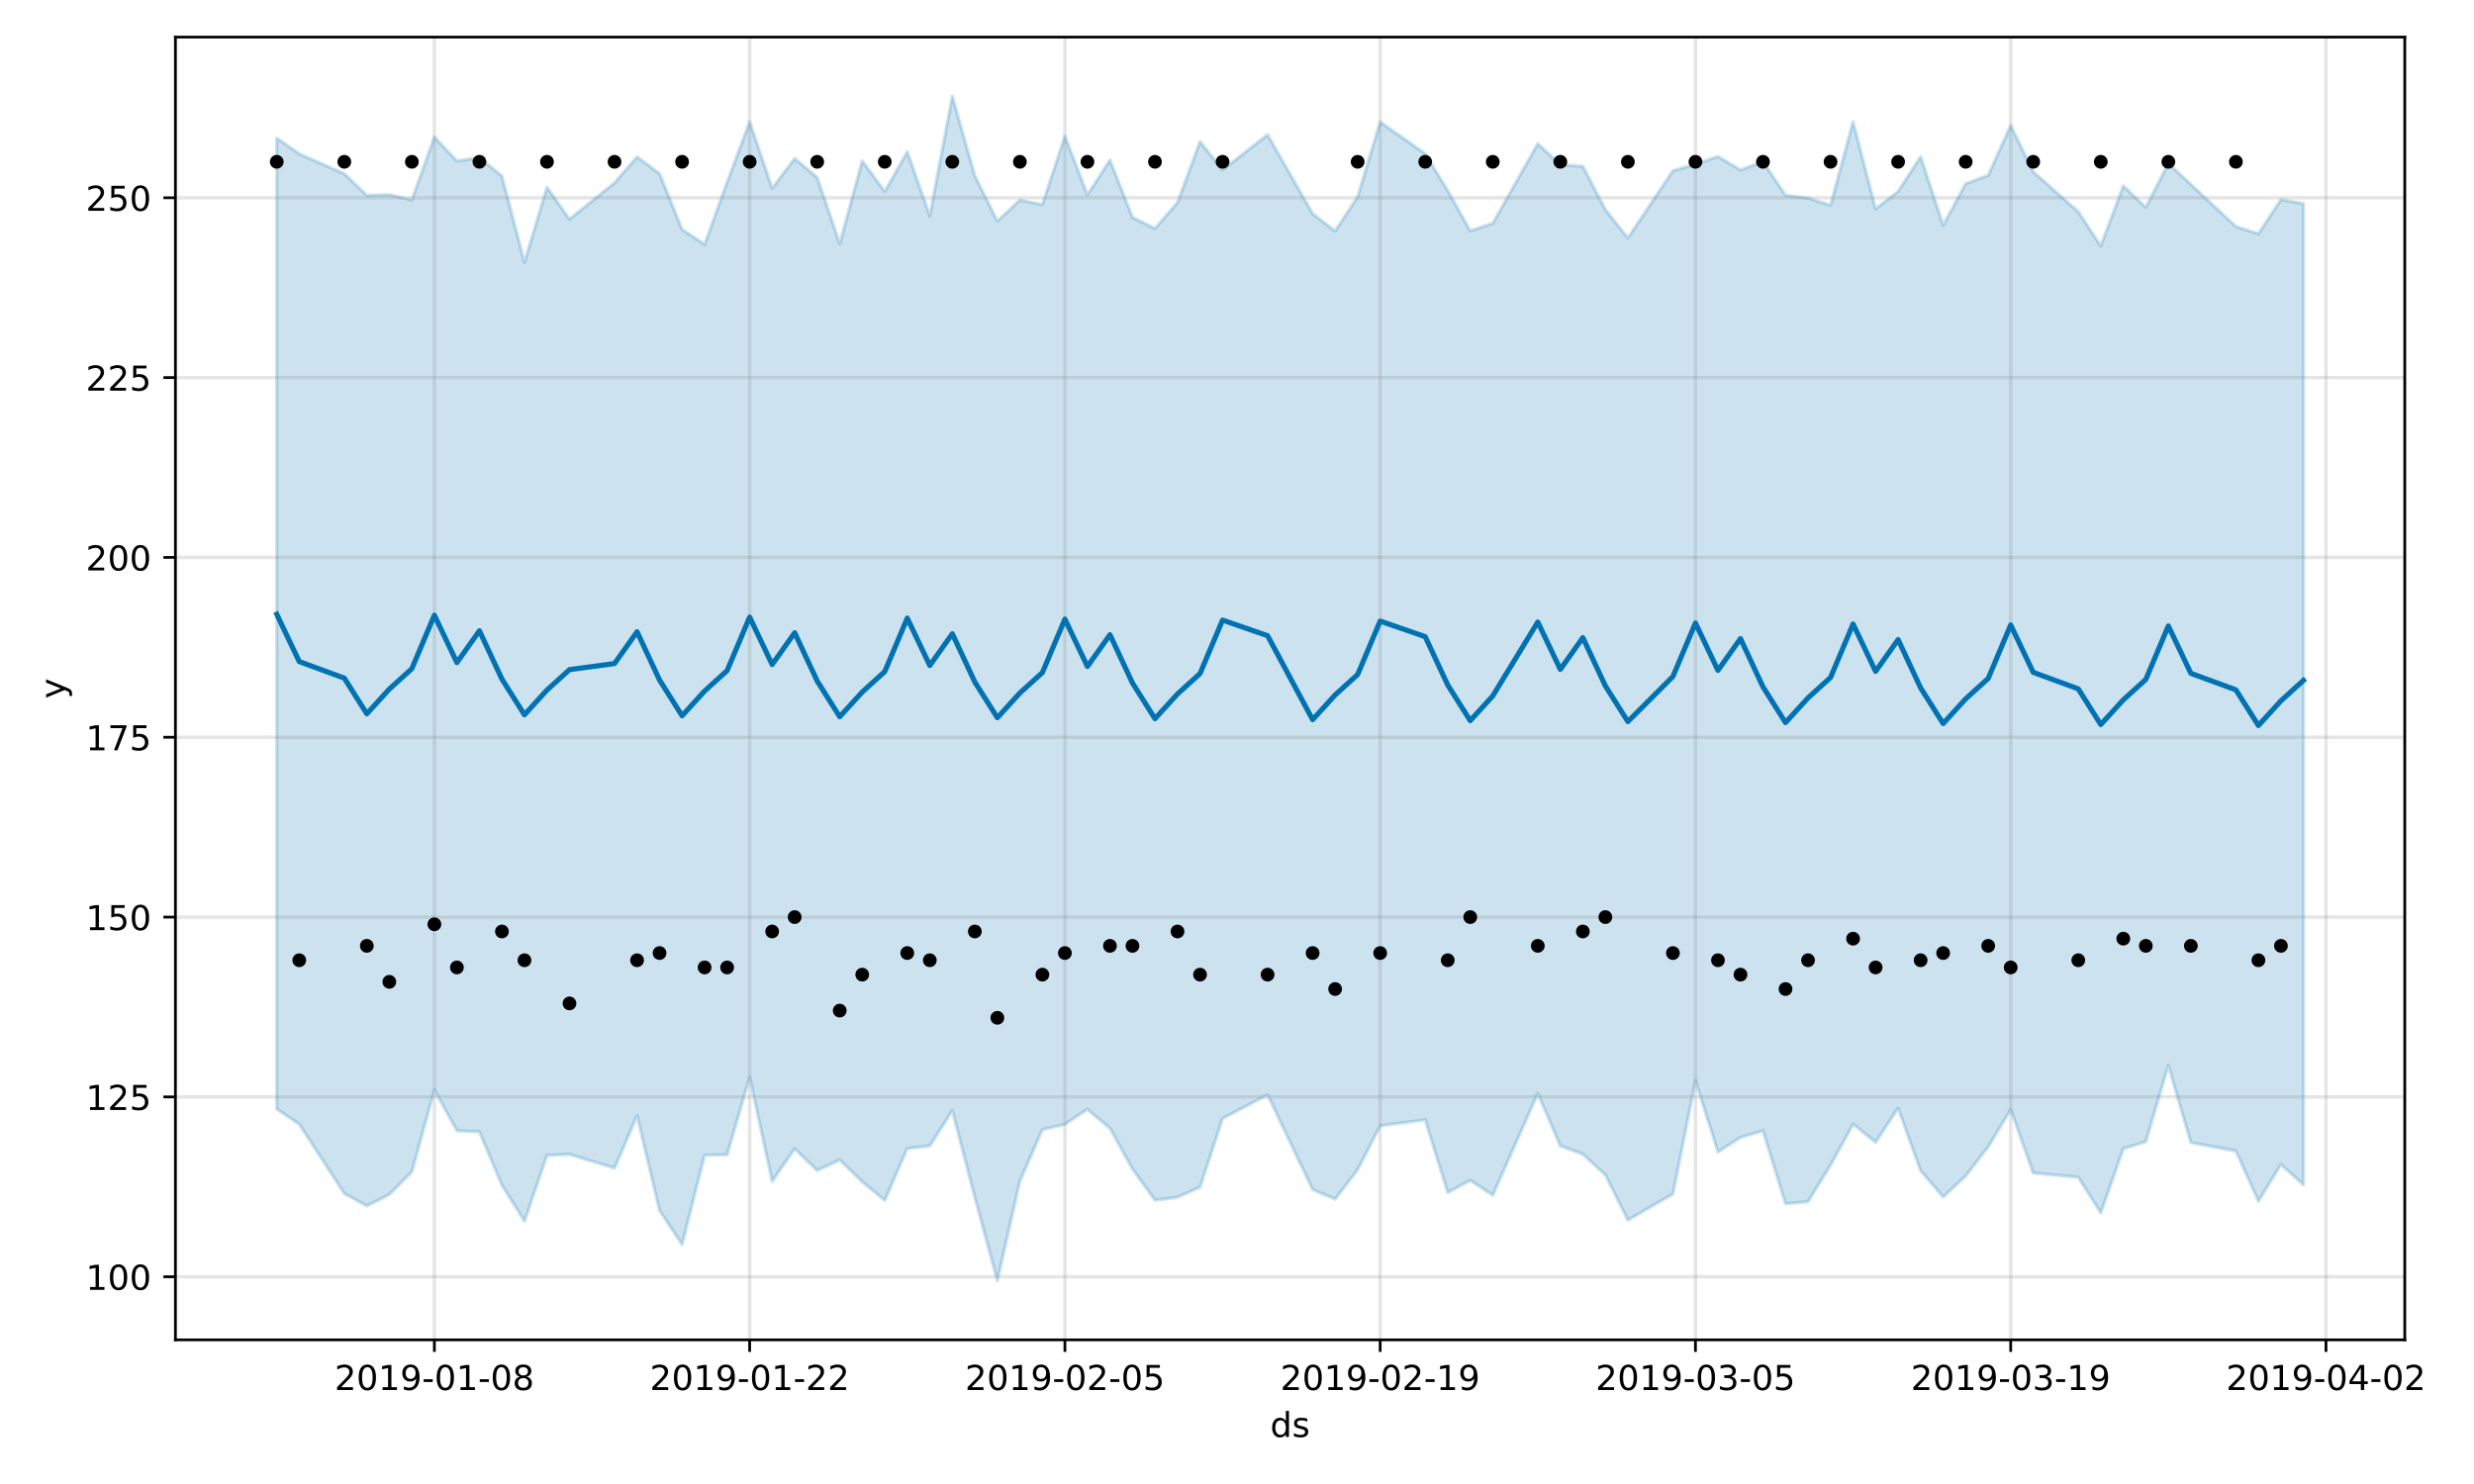 <?xml version="1.0" encoding="utf-8" standalone="no"?>
<!DOCTYPE svg PUBLIC "-//W3C//DTD SVG 1.1//EN"
  "http://www.w3.org/Graphics/SVG/1.1/DTD/svg11.dtd">
<!-- Created with matplotlib (https://matplotlib.org/) -->
<svg height="432pt" version="1.1" viewBox="0 0 720 432" width="720pt" xmlns="http://www.w3.org/2000/svg" xmlns:xlink="http://www.w3.org/1999/xlink">
 <defs>
  <style type="text/css">
*{stroke-linecap:butt;stroke-linejoin:round;}
  </style>
 </defs>
 <g id="figure_1">
  <g id="patch_1">
   <path d="M 0 432 
L 720 432 
L 720 0 
L 0 0 
z
" style="fill:#ffffff;"/>
  </g>
  <g id="axes_1">
   <g id="patch_2">
    <path d="M 51.05 390.04 
L 699.857 390.04 
L 699.857 10.8 
L 51.05 10.8 
z
" style="fill:#ffffff;"/>
   </g>
   <g id="PolyCollection_1">
    <defs>
     <path d="M 80.541 -391.794 
L 80.541 -109.161 
L 87.095 -104.729 
L 100.202 -84.564 
L 106.756 -80.945 
L 113.309 -84.277 
L 119.863 -90.88 
L 126.417 -114.761 
L 132.97 -102.835 
L 139.524 -102.512 
L 146.077 -87.012 
L 152.631 -76.515 
L 159.185 -95.661 
L 165.738 -95.957 
L 178.845 -91.968 
L 185.399 -107.206 
L 191.953 -79.626 
L 198.506 -69.722 
L 205.06 -95.724 
L 211.613 -95.861 
L 218.167 -118.443 
L 224.721 -88.123 
L 231.274 -97.6 
L 237.828 -91.272 
L 244.381 -94.342 
L 250.935 -87.994 
L 257.489 -82.594 
L 264.042 -97.673 
L 270.596 -98.406 
L 277.15 -108.705 
L 283.703 -83.439 
L 290.257 -59.198 
L 296.81 -88.169 
L 303.364 -103.141 
L 309.918 -104.689 
L 316.471 -109.086 
L 323.025 -103.525 
L 329.578 -91.699 
L 336.132 -82.605 
L 342.686 -83.474 
L 349.239 -86.426 
L 355.793 -106.4 
L 368.9 -113.325 
L 382.007 -85.706 
L 388.561 -82.942 
L 395.114 -91.5 
L 401.668 -104.273 
L 414.775 -106.01 
L 421.329 -84.866 
L 427.883 -88.379 
L 434.436 -84.092 
L 447.543 -113.707 
L 454.097 -98.415 
L 460.651 -96.041 
L 467.204 -89.978 
L 473.758 -76.84 
L 486.865 -84.428 
L 493.419 -117.418 
L 499.972 -96.645 
L 506.526 -100.889 
L 513.079 -102.842 
L 519.633 -81.56 
L 526.187 -82.209 
L 532.74 -92.816 
L 539.294 -104.757 
L 545.847 -99.451 
L 552.401 -109.395 
L 558.955 -91.233 
L 565.508 -83.546 
L 572.062 -89.677 
L 578.616 -98.133 
L 585.169 -109.01 
L 591.723 -90.553 
L 604.83 -89.318 
L 611.384 -78.93 
L 617.937 -97.587 
L 624.491 -99.656 
L 631.044 -121.86 
L 637.598 -99.385 
L 650.705 -96.926 
L 657.259 -82.344 
L 663.812 -93.023 
L 670.366 -87.105 
L 670.366 -372.72 
L 670.366 -372.72 
L 663.812 -373.891 
L 657.259 -363.953 
L 650.705 -366.052 
L 637.598 -378.304 
L 631.044 -384.443 
L 624.491 -371.624 
L 617.937 -377.873 
L 611.384 -360.391 
L 604.83 -370.347 
L 591.723 -381.998 
L 585.169 -395.48 
L 578.616 -380.955 
L 572.062 -378.513 
L 565.508 -366.415 
L 558.955 -386.361 
L 552.401 -376.267 
L 545.847 -371.191 
L 539.294 -396.533 
L 532.74 -372.233 
L 526.187 -374.347 
L 519.633 -375.151 
L 513.079 -384.93 
L 506.526 -382.532 
L 499.972 -386.456 
L 493.419 -384.157 
L 486.865 -382.296 
L 473.758 -362.711 
L 467.204 -370.955 
L 460.651 -383.596 
L 454.097 -384.012 
L 447.543 -390.166 
L 434.436 -366.979 
L 427.883 -364.794 
L 421.329 -376.496 
L 414.775 -387.243 
L 401.668 -396.485 
L 395.114 -374.723 
L 388.561 -364.726 
L 382.007 -369.807 
L 368.9 -392.786 
L 355.793 -382.527 
L 349.239 -390.756 
L 342.686 -373.048 
L 336.132 -365.472 
L 329.578 -368.708 
L 323.025 -385.405 
L 316.471 -375.248 
L 309.918 -392.381 
L 303.364 -372.446 
L 296.81 -373.752 
L 290.257 -367.646 
L 283.703 -380.845 
L 277.15 -403.962 
L 270.596 -369.168 
L 264.042 -387.808 
L 257.489 -376.265 
L 250.935 -385.15 
L 244.381 -361.037 
L 237.828 -380.336 
L 231.274 -385.859 
L 224.721 -377.185 
L 218.167 -396.545 
L 211.613 -378.948 
L 205.06 -360.843 
L 198.506 -365.213 
L 191.953 -381.448 
L 185.399 -386.342 
L 178.845 -378.776 
L 165.738 -368.193 
L 159.185 -377.461 
L 152.631 -355.645 
L 146.077 -380.751 
L 139.524 -386.118 
L 132.97 -385.138 
L 126.417 -392.097 
L 119.863 -373.802 
L 113.309 -375.313 
L 106.756 -375.124 
L 100.202 -381.439 
L 87.095 -387.198 
L 80.541 -391.794 
z
" id="m220a166264" style="stroke:#0072b2;stroke-opacity:0.2;"/>
    </defs>
    <g clip-path="url(#p79d7fb29ca)">
     <use style="fill:#0072b2;fill-opacity:0.2;stroke:#0072b2;stroke-opacity:0.2;" x="0" xlink:href="#m220a166264" y="432"/>
    </g>
   </g>
   <g id="matplotlib.axis_1">
    <g id="xtick_1">
     <g id="line2d_1">
      <path clip-path="url(#p79d7fb29ca)" d="M 126.417 390.04 
L 126.417 10.8 
" style="fill:none;stroke:#808080;stroke-linecap:square;stroke-opacity:0.2;"/>
     </g>
     <g id="line2d_2">
      <defs>
       <path d="M 0 0 
L 0 3.5 
" id="m6e6316f050" style="stroke:#000000;stroke-width:0.8;"/>
      </defs>
      <g>
       <use style="stroke:#000000;stroke-width:0.8;" x="126.417" xlink:href="#m6e6316f050" y="390.04"/>
      </g>
     </g>
     <g id="text_1">
      <!-- 2019-01-08 -->
      <defs>
       <path d="M 19.188 8.297 
L 53.609 8.297 
L 53.609 0 
L 7.328 0 
L 7.328 8.297 
Q 12.938 14.109 22.625 23.891 
Q 32.328 33.688 34.812 36.531 
Q 39.547 41.844 41.422 45.531 
Q 43.312 49.219 43.312 52.781 
Q 43.312 58.594 39.234 62.25 
Q 35.156 65.922 28.609 65.922 
Q 23.969 65.922 18.812 64.312 
Q 13.672 62.703 7.812 59.422 
L 7.812 69.391 
Q 13.766 71.781 18.938 73 
Q 24.125 74.219 28.422 74.219 
Q 39.75 74.219 46.484 68.547 
Q 53.219 62.891 53.219 53.422 
Q 53.219 48.922 51.531 44.891 
Q 49.859 40.875 45.406 35.406 
Q 44.188 33.984 37.641 27.219 
Q 31.109 20.453 19.188 8.297 
z
" id="DejaVuSans-50"/>
       <path d="M 31.781 66.406 
Q 24.172 66.406 20.328 58.906 
Q 16.5 51.422 16.5 36.375 
Q 16.5 21.391 20.328 13.891 
Q 24.172 6.391 31.781 6.391 
Q 39.453 6.391 43.281 13.891 
Q 47.125 21.391 47.125 36.375 
Q 47.125 51.422 43.281 58.906 
Q 39.453 66.406 31.781 66.406 
z
M 31.781 74.219 
Q 44.047 74.219 50.516 64.516 
Q 56.984 54.828 56.984 36.375 
Q 56.984 17.969 50.516 8.266 
Q 44.047 -1.422 31.781 -1.422 
Q 19.531 -1.422 13.062 8.266 
Q 6.594 17.969 6.594 36.375 
Q 6.594 54.828 13.062 64.516 
Q 19.531 74.219 31.781 74.219 
z
" id="DejaVuSans-48"/>
       <path d="M 12.406 8.297 
L 28.516 8.297 
L 28.516 63.922 
L 10.984 60.406 
L 10.984 69.391 
L 28.422 72.906 
L 38.281 72.906 
L 38.281 8.297 
L 54.391 8.297 
L 54.391 0 
L 12.406 0 
z
" id="DejaVuSans-49"/>
       <path d="M 10.984 1.516 
L 10.984 10.5 
Q 14.703 8.734 18.5 7.812 
Q 22.312 6.891 25.984 6.891 
Q 35.75 6.891 40.891 13.453 
Q 46.047 20.016 46.781 33.406 
Q 43.953 29.203 39.594 26.953 
Q 35.25 24.703 29.984 24.703 
Q 19.047 24.703 12.672 31.312 
Q 6.297 37.938 6.297 49.422 
Q 6.297 60.641 12.938 67.422 
Q 19.578 74.219 30.609 74.219 
Q 43.266 74.219 49.922 64.516 
Q 56.594 54.828 56.594 36.375 
Q 56.594 19.141 48.406 8.859 
Q 40.234 -1.422 26.422 -1.422 
Q 22.703 -1.422 18.891 -0.688 
Q 15.094 0.047 10.984 1.516 
z
M 30.609 32.422 
Q 37.25 32.422 41.125 36.953 
Q 45.016 41.5 45.016 49.422 
Q 45.016 57.281 41.125 61.844 
Q 37.25 66.406 30.609 66.406 
Q 23.969 66.406 20.094 61.844 
Q 16.219 57.281 16.219 49.422 
Q 16.219 41.5 20.094 36.953 
Q 23.969 32.422 30.609 32.422 
z
" id="DejaVuSans-57"/>
       <path d="M 4.891 31.391 
L 31.203 31.391 
L 31.203 23.391 
L 4.891 23.391 
z
" id="DejaVuSans-45"/>
       <path d="M 31.781 34.625 
Q 24.75 34.625 20.719 30.859 
Q 16.703 27.094 16.703 20.516 
Q 16.703 13.922 20.719 10.156 
Q 24.75 6.391 31.781 6.391 
Q 38.812 6.391 42.859 10.172 
Q 46.922 13.969 46.922 20.516 
Q 46.922 27.094 42.891 30.859 
Q 38.875 34.625 31.781 34.625 
z
M 21.922 38.812 
Q 15.578 40.375 12.031 44.719 
Q 8.5 49.078 8.5 55.328 
Q 8.5 64.062 14.719 69.141 
Q 20.953 74.219 31.781 74.219 
Q 42.672 74.219 48.875 69.141 
Q 55.078 64.062 55.078 55.328 
Q 55.078 49.078 51.531 44.719 
Q 48 40.375 41.703 38.812 
Q 48.828 37.156 52.797 32.312 
Q 56.781 27.484 56.781 20.516 
Q 56.781 9.906 50.312 4.234 
Q 43.844 -1.422 31.781 -1.422 
Q 19.734 -1.422 13.25 4.234 
Q 6.781 9.906 6.781 20.516 
Q 6.781 27.484 10.781 32.312 
Q 14.797 37.156 21.922 38.812 
z
M 18.312 54.391 
Q 18.312 48.734 21.844 45.562 
Q 25.391 42.391 31.781 42.391 
Q 38.141 42.391 41.719 45.562 
Q 45.312 48.734 45.312 54.391 
Q 45.312 60.062 41.719 63.234 
Q 38.141 66.406 31.781 66.406 
Q 25.391 66.406 21.844 63.234 
Q 18.312 60.062 18.312 54.391 
z
" id="DejaVuSans-56"/>
      </defs>
      <g transform="translate(97.359 404.638)scale(0.1 -0.1)">
       <use xlink:href="#DejaVuSans-50"/>
       <use x="63.623" xlink:href="#DejaVuSans-48"/>
       <use x="127.246" xlink:href="#DejaVuSans-49"/>
       <use x="190.869" xlink:href="#DejaVuSans-57"/>
       <use x="254.492" xlink:href="#DejaVuSans-45"/>
       <use x="290.576" xlink:href="#DejaVuSans-48"/>
       <use x="354.199" xlink:href="#DejaVuSans-49"/>
       <use x="417.822" xlink:href="#DejaVuSans-45"/>
       <use x="453.906" xlink:href="#DejaVuSans-48"/>
       <use x="517.529" xlink:href="#DejaVuSans-56"/>
      </g>
     </g>
    </g>
    <g id="xtick_2">
     <g id="line2d_3">
      <path clip-path="url(#p79d7fb29ca)" d="M 218.167 390.04 
L 218.167 10.8 
" style="fill:none;stroke:#808080;stroke-linecap:square;stroke-opacity:0.2;"/>
     </g>
     <g id="line2d_4">
      <g>
       <use style="stroke:#000000;stroke-width:0.8;" x="218.167" xlink:href="#m6e6316f050" y="390.04"/>
      </g>
     </g>
     <g id="text_2">
      <!-- 2019-01-22 -->
      <g transform="translate(189.109 404.638)scale(0.1 -0.1)">
       <use xlink:href="#DejaVuSans-50"/>
       <use x="63.623" xlink:href="#DejaVuSans-48"/>
       <use x="127.246" xlink:href="#DejaVuSans-49"/>
       <use x="190.869" xlink:href="#DejaVuSans-57"/>
       <use x="254.492" xlink:href="#DejaVuSans-45"/>
       <use x="290.576" xlink:href="#DejaVuSans-48"/>
       <use x="354.199" xlink:href="#DejaVuSans-49"/>
       <use x="417.822" xlink:href="#DejaVuSans-45"/>
       <use x="453.906" xlink:href="#DejaVuSans-50"/>
       <use x="517.529" xlink:href="#DejaVuSans-50"/>
      </g>
     </g>
    </g>
    <g id="xtick_3">
     <g id="line2d_5">
      <path clip-path="url(#p79d7fb29ca)" d="M 309.918 390.04 
L 309.918 10.8 
" style="fill:none;stroke:#808080;stroke-linecap:square;stroke-opacity:0.2;"/>
     </g>
     <g id="line2d_6">
      <g>
       <use style="stroke:#000000;stroke-width:0.8;" x="309.918" xlink:href="#m6e6316f050" y="390.04"/>
      </g>
     </g>
     <g id="text_3">
      <!-- 2019-02-05 -->
      <defs>
       <path d="M 10.797 72.906 
L 49.516 72.906 
L 49.516 64.594 
L 19.828 64.594 
L 19.828 46.734 
Q 21.969 47.469 24.109 47.828 
Q 26.266 48.188 28.422 48.188 
Q 40.625 48.188 47.75 41.5 
Q 54.891 34.812 54.891 23.391 
Q 54.891 11.625 47.562 5.094 
Q 40.234 -1.422 26.906 -1.422 
Q 22.312 -1.422 17.547 -0.641 
Q 12.797 0.141 7.719 1.703 
L 7.719 11.625 
Q 12.109 9.234 16.797 8.062 
Q 21.484 6.891 26.703 6.891 
Q 35.156 6.891 40.078 11.328 
Q 45.016 15.766 45.016 23.391 
Q 45.016 31 40.078 35.438 
Q 35.156 39.891 26.703 39.891 
Q 22.75 39.891 18.812 39.016 
Q 14.891 38.141 10.797 36.281 
z
" id="DejaVuSans-53"/>
      </defs>
      <g transform="translate(280.86 404.638)scale(0.1 -0.1)">
       <use xlink:href="#DejaVuSans-50"/>
       <use x="63.623" xlink:href="#DejaVuSans-48"/>
       <use x="127.246" xlink:href="#DejaVuSans-49"/>
       <use x="190.869" xlink:href="#DejaVuSans-57"/>
       <use x="254.492" xlink:href="#DejaVuSans-45"/>
       <use x="290.576" xlink:href="#DejaVuSans-48"/>
       <use x="354.199" xlink:href="#DejaVuSans-50"/>
       <use x="417.822" xlink:href="#DejaVuSans-45"/>
       <use x="453.906" xlink:href="#DejaVuSans-48"/>
       <use x="517.529" xlink:href="#DejaVuSans-53"/>
      </g>
     </g>
    </g>
    <g id="xtick_4">
     <g id="line2d_7">
      <path clip-path="url(#p79d7fb29ca)" d="M 401.668 390.04 
L 401.668 10.8 
" style="fill:none;stroke:#808080;stroke-linecap:square;stroke-opacity:0.2;"/>
     </g>
     <g id="line2d_8">
      <g>
       <use style="stroke:#000000;stroke-width:0.8;" x="401.668" xlink:href="#m6e6316f050" y="390.04"/>
      </g>
     </g>
     <g id="text_4">
      <!-- 2019-02-19 -->
      <g transform="translate(372.61 404.638)scale(0.1 -0.1)">
       <use xlink:href="#DejaVuSans-50"/>
       <use x="63.623" xlink:href="#DejaVuSans-48"/>
       <use x="127.246" xlink:href="#DejaVuSans-49"/>
       <use x="190.869" xlink:href="#DejaVuSans-57"/>
       <use x="254.492" xlink:href="#DejaVuSans-45"/>
       <use x="290.576" xlink:href="#DejaVuSans-48"/>
       <use x="354.199" xlink:href="#DejaVuSans-50"/>
       <use x="417.822" xlink:href="#DejaVuSans-45"/>
       <use x="453.906" xlink:href="#DejaVuSans-49"/>
       <use x="517.529" xlink:href="#DejaVuSans-57"/>
      </g>
     </g>
    </g>
    <g id="xtick_5">
     <g id="line2d_9">
      <path clip-path="url(#p79d7fb29ca)" d="M 493.419 390.04 
L 493.419 10.8 
" style="fill:none;stroke:#808080;stroke-linecap:square;stroke-opacity:0.2;"/>
     </g>
     <g id="line2d_10">
      <g>
       <use style="stroke:#000000;stroke-width:0.8;" x="493.419" xlink:href="#m6e6316f050" y="390.04"/>
      </g>
     </g>
     <g id="text_5">
      <!-- 2019-03-05 -->
      <defs>
       <path d="M 40.578 39.312 
Q 47.656 37.797 51.625 33 
Q 55.609 28.219 55.609 21.188 
Q 55.609 10.406 48.188 4.484 
Q 40.766 -1.422 27.094 -1.422 
Q 22.516 -1.422 17.656 -0.516 
Q 12.797 0.391 7.625 2.203 
L 7.625 11.719 
Q 11.719 9.328 16.594 8.109 
Q 21.484 6.891 26.812 6.891 
Q 36.078 6.891 40.938 10.547 
Q 45.797 14.203 45.797 21.188 
Q 45.797 27.641 41.281 31.266 
Q 36.766 34.906 28.719 34.906 
L 20.219 34.906 
L 20.219 43.016 
L 29.109 43.016 
Q 36.375 43.016 40.234 45.922 
Q 44.094 48.828 44.094 54.297 
Q 44.094 59.906 40.109 62.906 
Q 36.141 65.922 28.719 65.922 
Q 24.656 65.922 20.016 65.031 
Q 15.375 64.156 9.812 62.312 
L 9.812 71.094 
Q 15.438 72.656 20.344 73.438 
Q 25.25 74.219 29.594 74.219 
Q 40.828 74.219 47.359 69.109 
Q 53.906 64.016 53.906 55.328 
Q 53.906 49.266 50.438 45.094 
Q 46.969 40.922 40.578 39.312 
z
" id="DejaVuSans-51"/>
      </defs>
      <g transform="translate(464.361 404.638)scale(0.1 -0.1)">
       <use xlink:href="#DejaVuSans-50"/>
       <use x="63.623" xlink:href="#DejaVuSans-48"/>
       <use x="127.246" xlink:href="#DejaVuSans-49"/>
       <use x="190.869" xlink:href="#DejaVuSans-57"/>
       <use x="254.492" xlink:href="#DejaVuSans-45"/>
       <use x="290.576" xlink:href="#DejaVuSans-48"/>
       <use x="354.199" xlink:href="#DejaVuSans-51"/>
       <use x="417.822" xlink:href="#DejaVuSans-45"/>
       <use x="453.906" xlink:href="#DejaVuSans-48"/>
       <use x="517.529" xlink:href="#DejaVuSans-53"/>
      </g>
     </g>
    </g>
    <g id="xtick_6">
     <g id="line2d_11">
      <path clip-path="url(#p79d7fb29ca)" d="M 585.169 390.04 
L 585.169 10.8 
" style="fill:none;stroke:#808080;stroke-linecap:square;stroke-opacity:0.2;"/>
     </g>
     <g id="line2d_12">
      <g>
       <use style="stroke:#000000;stroke-width:0.8;" x="585.169" xlink:href="#m6e6316f050" y="390.04"/>
      </g>
     </g>
     <g id="text_6">
      <!-- 2019-03-19 -->
      <g transform="translate(556.111 404.638)scale(0.1 -0.1)">
       <use xlink:href="#DejaVuSans-50"/>
       <use x="63.623" xlink:href="#DejaVuSans-48"/>
       <use x="127.246" xlink:href="#DejaVuSans-49"/>
       <use x="190.869" xlink:href="#DejaVuSans-57"/>
       <use x="254.492" xlink:href="#DejaVuSans-45"/>
       <use x="290.576" xlink:href="#DejaVuSans-48"/>
       <use x="354.199" xlink:href="#DejaVuSans-51"/>
       <use x="417.822" xlink:href="#DejaVuSans-45"/>
       <use x="453.906" xlink:href="#DejaVuSans-49"/>
       <use x="517.529" xlink:href="#DejaVuSans-57"/>
      </g>
     </g>
    </g>
    <g id="xtick_7">
     <g id="line2d_13">
      <path clip-path="url(#p79d7fb29ca)" d="M 676.92 390.04 
L 676.92 10.8 
" style="fill:none;stroke:#808080;stroke-linecap:square;stroke-opacity:0.2;"/>
     </g>
     <g id="line2d_14">
      <g>
       <use style="stroke:#000000;stroke-width:0.8;" x="676.92" xlink:href="#m6e6316f050" y="390.04"/>
      </g>
     </g>
     <g id="text_7">
      <!-- 2019-04-02 -->
      <defs>
       <path d="M 37.797 64.312 
L 12.891 25.391 
L 37.797 25.391 
z
M 35.203 72.906 
L 47.609 72.906 
L 47.609 25.391 
L 58.016 25.391 
L 58.016 17.188 
L 47.609 17.188 
L 47.609 0 
L 37.797 0 
L 37.797 17.188 
L 4.891 17.188 
L 4.891 26.703 
z
" id="DejaVuSans-52"/>
      </defs>
      <g transform="translate(647.862 404.638)scale(0.1 -0.1)">
       <use xlink:href="#DejaVuSans-50"/>
       <use x="63.623" xlink:href="#DejaVuSans-48"/>
       <use x="127.246" xlink:href="#DejaVuSans-49"/>
       <use x="190.869" xlink:href="#DejaVuSans-57"/>
       <use x="254.492" xlink:href="#DejaVuSans-45"/>
       <use x="290.576" xlink:href="#DejaVuSans-48"/>
       <use x="354.199" xlink:href="#DejaVuSans-52"/>
       <use x="417.822" xlink:href="#DejaVuSans-45"/>
       <use x="453.906" xlink:href="#DejaVuSans-48"/>
       <use x="517.529" xlink:href="#DejaVuSans-50"/>
      </g>
     </g>
    </g>
    <g id="text_8">
     <!-- ds -->
     <defs>
      <path d="M 45.406 46.391 
L 45.406 75.984 
L 54.391 75.984 
L 54.391 0 
L 45.406 0 
L 45.406 8.203 
Q 42.578 3.328 38.25 0.953 
Q 33.938 -1.422 27.875 -1.422 
Q 17.969 -1.422 11.734 6.484 
Q 5.516 14.406 5.516 27.297 
Q 5.516 40.188 11.734 48.094 
Q 17.969 56 27.875 56 
Q 33.938 56 38.25 53.625 
Q 42.578 51.266 45.406 46.391 
z
M 14.797 27.297 
Q 14.797 17.391 18.875 11.75 
Q 22.953 6.109 30.078 6.109 
Q 37.203 6.109 41.297 11.75 
Q 45.406 17.391 45.406 27.297 
Q 45.406 37.203 41.297 42.844 
Q 37.203 48.484 30.078 48.484 
Q 22.953 48.484 18.875 42.844 
Q 14.797 37.203 14.797 27.297 
z
" id="DejaVuSans-100"/>
      <path d="M 44.281 53.078 
L 44.281 44.578 
Q 40.484 46.531 36.375 47.5 
Q 32.281 48.484 27.875 48.484 
Q 21.188 48.484 17.844 46.438 
Q 14.5 44.391 14.5 40.281 
Q 14.5 37.156 16.891 35.375 
Q 19.281 33.594 26.516 31.984 
L 29.594 31.297 
Q 39.156 29.25 43.188 25.516 
Q 47.219 21.781 47.219 15.094 
Q 47.219 7.469 41.188 3.016 
Q 35.156 -1.422 24.609 -1.422 
Q 20.219 -1.422 15.453 -0.562 
Q 10.688 0.297 5.422 2 
L 5.422 11.281 
Q 10.406 8.688 15.234 7.391 
Q 20.062 6.109 24.812 6.109 
Q 31.156 6.109 34.562 8.281 
Q 37.984 10.453 37.984 14.406 
Q 37.984 18.062 35.516 20.016 
Q 33.062 21.969 24.703 23.781 
L 21.578 24.516 
Q 13.234 26.266 9.516 29.906 
Q 5.812 33.547 5.812 39.891 
Q 5.812 47.609 11.281 51.797 
Q 16.75 56 26.812 56 
Q 31.781 56 36.172 55.266 
Q 40.578 54.547 44.281 53.078 
z
" id="DejaVuSans-115"/>
     </defs>
     <g transform="translate(369.675 418.317)scale(0.1 -0.1)">
      <use xlink:href="#DejaVuSans-100"/>
      <use x="63.477" xlink:href="#DejaVuSans-115"/>
     </g>
    </g>
   </g>
   <g id="matplotlib.axis_2">
    <g id="ytick_1">
     <g id="line2d_15">
      <path clip-path="url(#p79d7fb29ca)" d="M 51.05 371.671 
L 699.857 371.671 
" style="fill:none;stroke:#808080;stroke-linecap:square;stroke-opacity:0.2;"/>
     </g>
     <g id="line2d_16">
      <defs>
       <path d="M 0 0 
L -3.5 0 
" id="m77fcb6ef6d" style="stroke:#000000;stroke-width:0.8;"/>
      </defs>
      <g>
       <use style="stroke:#000000;stroke-width:0.8;" x="51.05" xlink:href="#m77fcb6ef6d" y="371.671"/>
      </g>
     </g>
     <g id="text_9">
      <!-- 100 -->
      <g transform="translate(24.962 375.47)scale(0.1 -0.1)">
       <use xlink:href="#DejaVuSans-49"/>
       <use x="63.623" xlink:href="#DejaVuSans-48"/>
       <use x="127.246" xlink:href="#DejaVuSans-48"/>
      </g>
     </g>
    </g>
    <g id="ytick_2">
     <g id="line2d_17">
      <path clip-path="url(#p79d7fb29ca)" d="M 51.05 319.32 
L 699.857 319.32 
" style="fill:none;stroke:#808080;stroke-linecap:square;stroke-opacity:0.2;"/>
     </g>
     <g id="line2d_18">
      <g>
       <use style="stroke:#000000;stroke-width:0.8;" x="51.05" xlink:href="#m77fcb6ef6d" y="319.32"/>
      </g>
     </g>
     <g id="text_10">
      <!-- 125 -->
      <g transform="translate(24.962 323.12)scale(0.1 -0.1)">
       <use xlink:href="#DejaVuSans-49"/>
       <use x="63.623" xlink:href="#DejaVuSans-50"/>
       <use x="127.246" xlink:href="#DejaVuSans-53"/>
      </g>
     </g>
    </g>
    <g id="ytick_3">
     <g id="line2d_19">
      <path clip-path="url(#p79d7fb29ca)" d="M 51.05 266.97 
L 699.857 266.97 
" style="fill:none;stroke:#808080;stroke-linecap:square;stroke-opacity:0.2;"/>
     </g>
     <g id="line2d_20">
      <g>
       <use style="stroke:#000000;stroke-width:0.8;" x="51.05" xlink:href="#m77fcb6ef6d" y="266.97"/>
      </g>
     </g>
     <g id="text_11">
      <!-- 150 -->
      <g transform="translate(24.962 270.769)scale(0.1 -0.1)">
       <use xlink:href="#DejaVuSans-49"/>
       <use x="63.623" xlink:href="#DejaVuSans-53"/>
       <use x="127.246" xlink:href="#DejaVuSans-48"/>
      </g>
     </g>
    </g>
    <g id="ytick_4">
     <g id="line2d_21">
      <path clip-path="url(#p79d7fb29ca)" d="M 51.05 214.62 
L 699.857 214.62 
" style="fill:none;stroke:#808080;stroke-linecap:square;stroke-opacity:0.2;"/>
     </g>
     <g id="line2d_22">
      <g>
       <use style="stroke:#000000;stroke-width:0.8;" x="51.05" xlink:href="#m77fcb6ef6d" y="214.62"/>
      </g>
     </g>
     <g id="text_12">
      <!-- 175 -->
      <defs>
       <path d="M 8.203 72.906 
L 55.078 72.906 
L 55.078 68.703 
L 28.609 0 
L 18.312 0 
L 43.219 64.594 
L 8.203 64.594 
z
" id="DejaVuSans-55"/>
      </defs>
      <g transform="translate(24.962 218.419)scale(0.1 -0.1)">
       <use xlink:href="#DejaVuSans-49"/>
       <use x="63.623" xlink:href="#DejaVuSans-55"/>
       <use x="127.246" xlink:href="#DejaVuSans-53"/>
      </g>
     </g>
    </g>
    <g id="ytick_5">
     <g id="line2d_23">
      <path clip-path="url(#p79d7fb29ca)" d="M 51.05 162.269 
L 699.857 162.269 
" style="fill:none;stroke:#808080;stroke-linecap:square;stroke-opacity:0.2;"/>
     </g>
     <g id="line2d_24">
      <g>
       <use style="stroke:#000000;stroke-width:0.8;" x="51.05" xlink:href="#m77fcb6ef6d" y="162.269"/>
      </g>
     </g>
     <g id="text_13">
      <!-- 200 -->
      <g transform="translate(24.962 166.069)scale(0.1 -0.1)">
       <use xlink:href="#DejaVuSans-50"/>
       <use x="63.623" xlink:href="#DejaVuSans-48"/>
       <use x="127.246" xlink:href="#DejaVuSans-48"/>
      </g>
     </g>
    </g>
    <g id="ytick_6">
     <g id="line2d_25">
      <path clip-path="url(#p79d7fb29ca)" d="M 51.05 109.919 
L 699.857 109.919 
" style="fill:none;stroke:#808080;stroke-linecap:square;stroke-opacity:0.2;"/>
     </g>
     <g id="line2d_26">
      <g>
       <use style="stroke:#000000;stroke-width:0.8;" x="51.05" xlink:href="#m77fcb6ef6d" y="109.919"/>
      </g>
     </g>
     <g id="text_14">
      <!-- 225 -->
      <g transform="translate(24.962 113.718)scale(0.1 -0.1)">
       <use xlink:href="#DejaVuSans-50"/>
       <use x="63.623" xlink:href="#DejaVuSans-50"/>
       <use x="127.246" xlink:href="#DejaVuSans-53"/>
      </g>
     </g>
    </g>
    <g id="ytick_7">
     <g id="line2d_27">
      <path clip-path="url(#p79d7fb29ca)" d="M 51.05 57.569 
L 699.857 57.569 
" style="fill:none;stroke:#808080;stroke-linecap:square;stroke-opacity:0.2;"/>
     </g>
     <g id="line2d_28">
      <g>
       <use style="stroke:#000000;stroke-width:0.8;" x="51.05" xlink:href="#m77fcb6ef6d" y="57.569"/>
      </g>
     </g>
     <g id="text_15">
      <!-- 250 -->
      <g transform="translate(24.962 61.368)scale(0.1 -0.1)">
       <use xlink:href="#DejaVuSans-50"/>
       <use x="63.623" xlink:href="#DejaVuSans-53"/>
       <use x="127.246" xlink:href="#DejaVuSans-48"/>
      </g>
     </g>
    </g>
    <g id="text_16">
     <!-- y -->
     <defs>
      <path d="M 32.172 -5.078 
Q 28.375 -14.844 24.75 -17.812 
Q 21.141 -20.797 15.094 -20.797 
L 7.906 -20.797 
L 7.906 -13.281 
L 13.188 -13.281 
Q 16.891 -13.281 18.938 -11.516 
Q 21 -9.766 23.484 -3.219 
L 25.094 0.875 
L 2.984 54.688 
L 12.5 54.688 
L 29.594 11.922 
L 46.688 54.688 
L 56.203 54.688 
z
" id="DejaVuSans-121"/>
     </defs>
     <g transform="translate(18.883 203.379)rotate(-90)scale(0.1 -0.1)">
      <use xlink:href="#DejaVuSans-121"/>
     </g>
    </g>
   </g>
   <g id="line2d_29">
    <defs>
     <path d="M 0 1.5 
C 0.398 1.5 0.779 1.342 1.061 1.061 
C 1.342 0.779 1.5 0.398 1.5 0 
C 1.5 -0.398 1.342 -0.779 1.061 -1.061 
C 0.779 -1.342 0.398 -1.5 0 -1.5 
C -0.398 -1.5 -0.779 -1.342 -1.061 -1.061 
C -1.342 -0.779 -1.5 -0.398 -1.5 0 
C -1.5 0.398 -1.342 0.779 -1.061 1.061 
C -0.779 1.342 -0.398 1.5 0 1.5 
z
" id="mb3bbf779c4" style="stroke:#000000;"/>
    </defs>
    <g clip-path="url(#p79d7fb29ca)">
     <use style="stroke:#000000;" x="80.541" xlink:href="#mb3bbf779c4" y="47.099"/>
     <use style="stroke:#000000;" x="87.095" xlink:href="#mb3bbf779c4" y="279.534"/>
     <use style="stroke:#000000;" x="100.202" xlink:href="#mb3bbf779c4" y="47.099"/>
     <use style="stroke:#000000;" x="106.756" xlink:href="#mb3bbf779c4" y="275.346"/>
     <use style="stroke:#000000;" x="113.309" xlink:href="#mb3bbf779c4" y="285.816"/>
     <use style="stroke:#000000;" x="119.863" xlink:href="#mb3bbf779c4" y="47.099"/>
     <use style="stroke:#000000;" x="126.417" xlink:href="#mb3bbf779c4" y="269.064"/>
     <use style="stroke:#000000;" x="132.97" xlink:href="#mb3bbf779c4" y="281.628"/>
     <use style="stroke:#000000;" x="139.524" xlink:href="#mb3bbf779c4" y="47.099"/>
     <use style="stroke:#000000;" x="146.077" xlink:href="#mb3bbf779c4" y="271.158"/>
     <use style="stroke:#000000;" x="152.631" xlink:href="#mb3bbf779c4" y="279.534"/>
     <use style="stroke:#000000;" x="159.185" xlink:href="#mb3bbf779c4" y="47.099"/>
     <use style="stroke:#000000;" x="165.738" xlink:href="#mb3bbf779c4" y="292.098"/>
     <use style="stroke:#000000;" x="178.845" xlink:href="#mb3bbf779c4" y="47.099"/>
     <use style="stroke:#000000;" x="185.399" xlink:href="#mb3bbf779c4" y="279.534"/>
     <use style="stroke:#000000;" x="191.953" xlink:href="#mb3bbf779c4" y="277.44"/>
     <use style="stroke:#000000;" x="198.506" xlink:href="#mb3bbf779c4" y="47.099"/>
     <use style="stroke:#000000;" x="205.06" xlink:href="#mb3bbf779c4" y="281.628"/>
     <use style="stroke:#000000;" x="211.613" xlink:href="#mb3bbf779c4" y="281.628"/>
     <use style="stroke:#000000;" x="218.167" xlink:href="#mb3bbf779c4" y="47.099"/>
     <use style="stroke:#000000;" x="224.721" xlink:href="#mb3bbf779c4" y="271.158"/>
     <use style="stroke:#000000;" x="231.274" xlink:href="#mb3bbf779c4" y="266.97"/>
     <use style="stroke:#000000;" x="237.828" xlink:href="#mb3bbf779c4" y="47.099"/>
     <use style="stroke:#000000;" x="244.381" xlink:href="#mb3bbf779c4" y="294.192"/>
     <use style="stroke:#000000;" x="250.935" xlink:href="#mb3bbf779c4" y="283.722"/>
     <use style="stroke:#000000;" x="257.489" xlink:href="#mb3bbf779c4" y="47.099"/>
     <use style="stroke:#000000;" x="264.042" xlink:href="#mb3bbf779c4" y="277.44"/>
     <use style="stroke:#000000;" x="270.596" xlink:href="#mb3bbf779c4" y="279.534"/>
     <use style="stroke:#000000;" x="277.15" xlink:href="#mb3bbf779c4" y="47.099"/>
     <use style="stroke:#000000;" x="283.703" xlink:href="#mb3bbf779c4" y="271.158"/>
     <use style="stroke:#000000;" x="290.257" xlink:href="#mb3bbf779c4" y="296.286"/>
     <use style="stroke:#000000;" x="296.81" xlink:href="#mb3bbf779c4" y="47.099"/>
     <use style="stroke:#000000;" x="303.364" xlink:href="#mb3bbf779c4" y="283.722"/>
     <use style="stroke:#000000;" x="309.918" xlink:href="#mb3bbf779c4" y="277.44"/>
     <use style="stroke:#000000;" x="316.471" xlink:href="#mb3bbf779c4" y="47.099"/>
     <use style="stroke:#000000;" x="323.025" xlink:href="#mb3bbf779c4" y="275.346"/>
     <use style="stroke:#000000;" x="329.578" xlink:href="#mb3bbf779c4" y="275.346"/>
     <use style="stroke:#000000;" x="336.132" xlink:href="#mb3bbf779c4" y="47.099"/>
     <use style="stroke:#000000;" x="342.686" xlink:href="#mb3bbf779c4" y="271.158"/>
     <use style="stroke:#000000;" x="349.239" xlink:href="#mb3bbf779c4" y="283.722"/>
     <use style="stroke:#000000;" x="355.793" xlink:href="#mb3bbf779c4" y="47.099"/>
     <use style="stroke:#000000;" x="368.9" xlink:href="#mb3bbf779c4" y="283.722"/>
     <use style="stroke:#000000;" x="382.007" xlink:href="#mb3bbf779c4" y="277.44"/>
     <use style="stroke:#000000;" x="388.561" xlink:href="#mb3bbf779c4" y="287.91"/>
     <use style="stroke:#000000;" x="395.114" xlink:href="#mb3bbf779c4" y="47.099"/>
     <use style="stroke:#000000;" x="401.668" xlink:href="#mb3bbf779c4" y="277.44"/>
     <use style="stroke:#000000;" x="414.775" xlink:href="#mb3bbf779c4" y="47.099"/>
     <use style="stroke:#000000;" x="421.329" xlink:href="#mb3bbf779c4" y="279.534"/>
     <use style="stroke:#000000;" x="427.883" xlink:href="#mb3bbf779c4" y="266.97"/>
     <use style="stroke:#000000;" x="434.436" xlink:href="#mb3bbf779c4" y="47.099"/>
     <use style="stroke:#000000;" x="447.543" xlink:href="#mb3bbf779c4" y="275.346"/>
     <use style="stroke:#000000;" x="454.097" xlink:href="#mb3bbf779c4" y="47.099"/>
     <use style="stroke:#000000;" x="460.651" xlink:href="#mb3bbf779c4" y="271.158"/>
     <use style="stroke:#000000;" x="467.204" xlink:href="#mb3bbf779c4" y="266.97"/>
     <use style="stroke:#000000;" x="473.758" xlink:href="#mb3bbf779c4" y="47.099"/>
     <use style="stroke:#000000;" x="486.865" xlink:href="#mb3bbf779c4" y="277.44"/>
     <use style="stroke:#000000;" x="493.419" xlink:href="#mb3bbf779c4" y="47.099"/>
     <use style="stroke:#000000;" x="499.972" xlink:href="#mb3bbf779c4" y="279.534"/>
     <use style="stroke:#000000;" x="506.526" xlink:href="#mb3bbf779c4" y="283.722"/>
     <use style="stroke:#000000;" x="513.079" xlink:href="#mb3bbf779c4" y="47.099"/>
     <use style="stroke:#000000;" x="519.633" xlink:href="#mb3bbf779c4" y="287.91"/>
     <use style="stroke:#000000;" x="526.187" xlink:href="#mb3bbf779c4" y="279.534"/>
     <use style="stroke:#000000;" x="532.74" xlink:href="#mb3bbf779c4" y="47.099"/>
     <use style="stroke:#000000;" x="539.294" xlink:href="#mb3bbf779c4" y="273.252"/>
     <use style="stroke:#000000;" x="545.847" xlink:href="#mb3bbf779c4" y="281.628"/>
     <use style="stroke:#000000;" x="552.401" xlink:href="#mb3bbf779c4" y="47.099"/>
     <use style="stroke:#000000;" x="558.955" xlink:href="#mb3bbf779c4" y="279.534"/>
     <use style="stroke:#000000;" x="565.508" xlink:href="#mb3bbf779c4" y="277.44"/>
     <use style="stroke:#000000;" x="572.062" xlink:href="#mb3bbf779c4" y="47.099"/>
     <use style="stroke:#000000;" x="578.616" xlink:href="#mb3bbf779c4" y="275.346"/>
     <use style="stroke:#000000;" x="585.169" xlink:href="#mb3bbf779c4" y="281.628"/>
     <use style="stroke:#000000;" x="591.723" xlink:href="#mb3bbf779c4" y="47.099"/>
     <use style="stroke:#000000;" x="604.83" xlink:href="#mb3bbf779c4" y="279.534"/>
     <use style="stroke:#000000;" x="611.384" xlink:href="#mb3bbf779c4" y="47.099"/>
     <use style="stroke:#000000;" x="617.937" xlink:href="#mb3bbf779c4" y="273.252"/>
     <use style="stroke:#000000;" x="624.491" xlink:href="#mb3bbf779c4" y="275.346"/>
     <use style="stroke:#000000;" x="631.044" xlink:href="#mb3bbf779c4" y="47.099"/>
     <use style="stroke:#000000;" x="637.598" xlink:href="#mb3bbf779c4" y="275.346"/>
     <use style="stroke:#000000;" x="650.705" xlink:href="#mb3bbf779c4" y="47.099"/>
     <use style="stroke:#000000;" x="657.259" xlink:href="#mb3bbf779c4" y="279.534"/>
     <use style="stroke:#000000;" x="663.812" xlink:href="#mb3bbf779c4" y="275.346"/>
    </g>
   </g>
   <g id="line2d_30">
    <path clip-path="url(#p79d7fb29ca)" d="M 80.541 178.807 
L 87.095 192.594 
L 100.202 197.405 
L 106.756 207.784 
L 113.309 200.594 
L 119.863 194.653 
L 126.417 179.091 
L 132.97 192.879 
L 139.524 183.628 
L 146.077 197.69 
L 152.631 208.069 
L 159.185 200.879 
L 165.738 194.937 
L 178.845 193.163 
L 185.399 183.913 
L 191.953 197.974 
L 198.506 208.353 
L 205.06 201.163 
L 211.613 195.222 
L 218.167 179.66 
L 224.721 193.448 
L 231.274 184.197 
L 237.828 198.259 
L 244.381 208.638 
L 250.935 201.448 
L 257.489 195.506 
L 264.042 179.945 
L 270.596 193.732 
L 277.15 184.482 
L 283.703 198.543 
L 290.257 208.922 
L 296.81 201.732 
L 303.364 195.791 
L 309.918 180.229 
L 316.471 194.017 
L 323.025 184.766 
L 329.578 198.828 
L 336.132 209.207 
L 342.686 202.017 
L 349.239 196.075 
L 355.793 180.514 
L 368.9 185.051 
L 382.007 209.491 
L 388.561 202.301 
L 395.114 196.36 
L 401.668 180.798 
L 414.775 185.335 
L 421.329 199.397 
L 427.883 209.775 
L 434.436 202.586 
L 447.543 181.082 
L 454.097 194.87 
L 460.651 185.62 
L 467.204 199.681 
L 473.758 210.06 
L 486.865 196.929 
L 493.419 181.367 
L 499.972 195.155 
L 506.526 185.904 
L 513.079 199.966 
L 519.633 210.344 
L 526.187 203.155 
L 532.74 197.213 
L 539.294 181.651 
L 545.847 195.439 
L 552.401 186.189 
L 558.955 200.25 
L 565.508 210.629 
L 572.062 203.439 
L 578.616 197.498 
L 585.169 181.936 
L 591.723 195.724 
L 604.83 200.535 
L 611.384 210.913 
L 617.937 203.724 
L 624.491 197.782 
L 631.044 182.22 
L 637.598 196.008 
L 650.705 200.819 
L 657.259 211.198 
L 663.812 204.008 
L 670.366 198.066 
" style="fill:none;stroke:#0072b2;stroke-linecap:square;stroke-width:1.5;"/>
   </g>
   <g id="patch_3">
    <path d="M 51.05 390.04 
L 51.05 10.8 
" style="fill:none;stroke:#000000;stroke-linecap:square;stroke-linejoin:miter;stroke-width:0.8;"/>
   </g>
   <g id="patch_4">
    <path d="M 699.857 390.04 
L 699.857 10.8 
" style="fill:none;stroke:#000000;stroke-linecap:square;stroke-linejoin:miter;stroke-width:0.8;"/>
   </g>
   <g id="patch_5">
    <path d="M 51.05 390.04 
L 699.857 390.04 
" style="fill:none;stroke:#000000;stroke-linecap:square;stroke-linejoin:miter;stroke-width:0.8;"/>
   </g>
   <g id="patch_6">
    <path d="M 51.05 10.8 
L 699.857 10.8 
" style="fill:none;stroke:#000000;stroke-linecap:square;stroke-linejoin:miter;stroke-width:0.8;"/>
   </g>
  </g>
 </g>
 <defs>
  <clipPath id="p79d7fb29ca">
   <rect height="379.24" width="648.807" x="51.05" y="10.8"/>
  </clipPath>
 </defs>
</svg>
